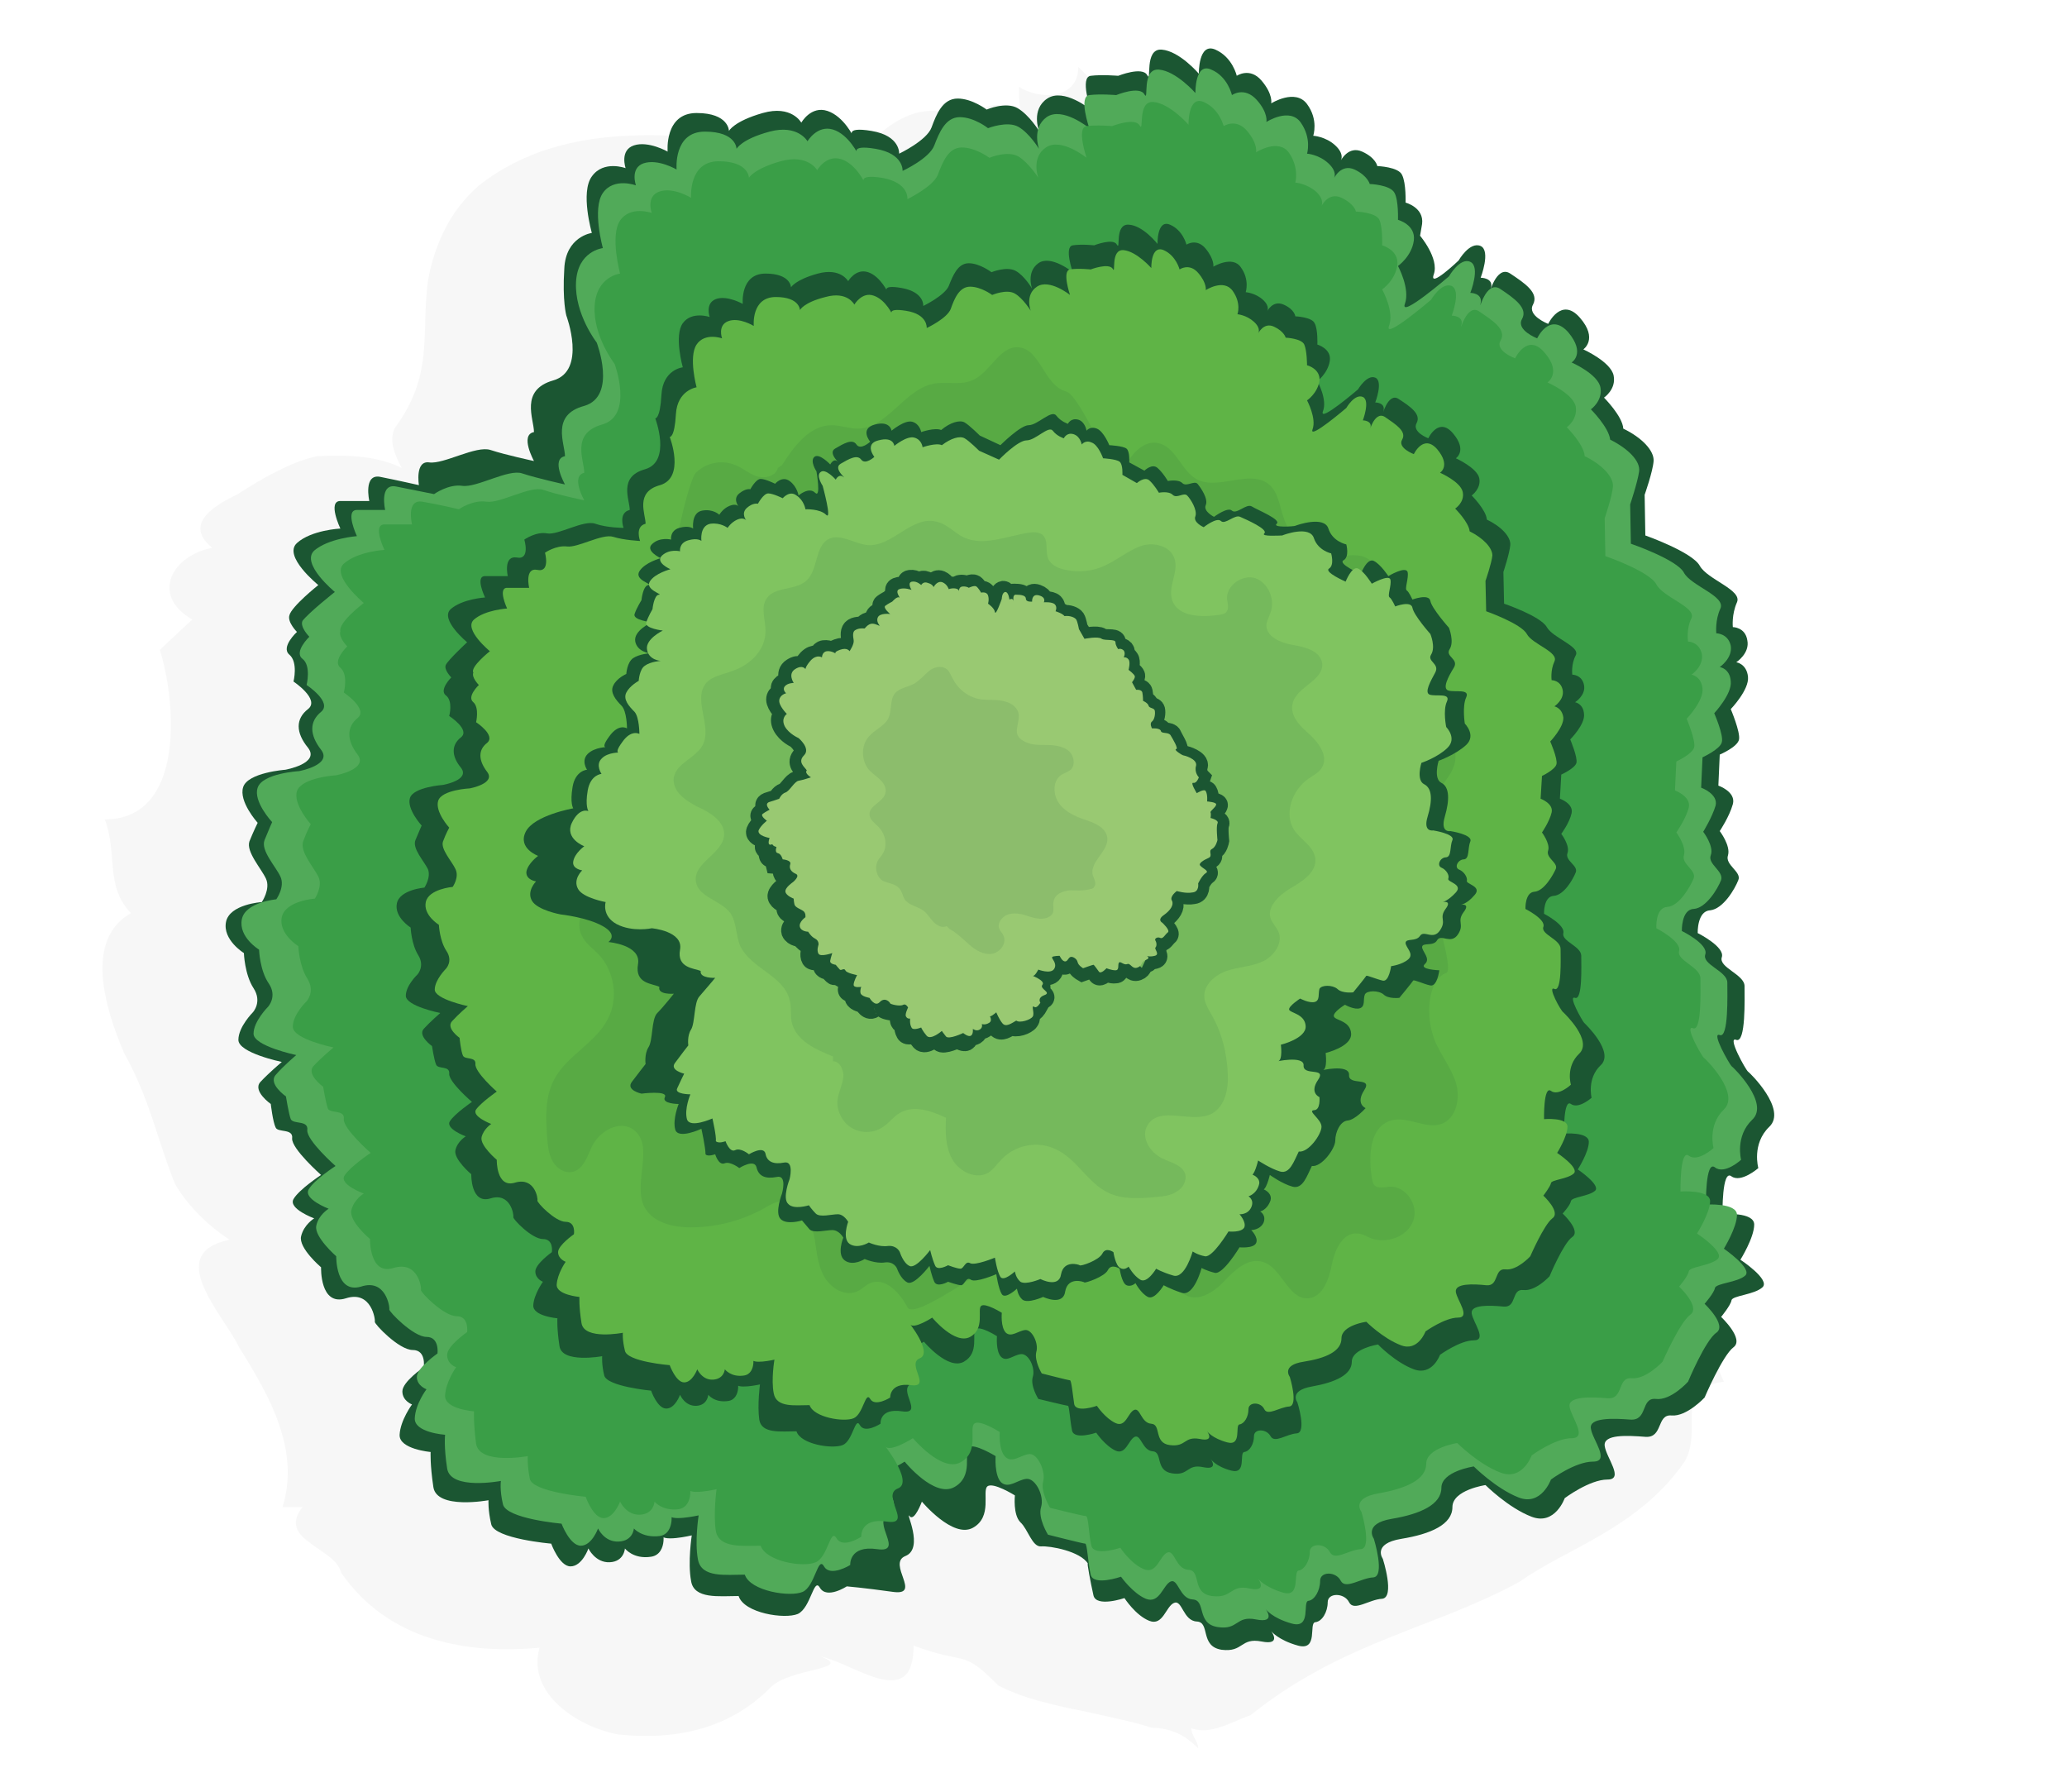 <svg version="1.0" id="圖層_1" xmlns="http://www.w3.org/2000/svg" x="0" y="0" width="300" height="260" style="enable-background:new 0 0 300 260" xml:space="preserve"><style>.st2{fill:#1b5632}.st6{opacity:.1;fill:#1a5632}</style><g id="Calque_8"><g id="XMLID_181_" style="opacity:.15"><path id="XMLID_183_" d="M27.9 89.9c-3.1-1.8-3.8-4.1-3-6.2.8-2 3.1-3.7 5.9-4.2-4.8-3.9 1.8-6.8 3.7-7.8 1.9-1.2 3.8-2.4 5.7-3.3 1.9-1 3.9-1.8 5.8-2.2 3.7-.2 8.5-.2 12.3 1.7-1-1.9-1.9-3.9-1-5.8 5.7-7.7 3.8-13.6 4.8-21.3.5-2.9 1.4-5.5 2.6-7.8 1.2-2.3 2.8-4.3 4.7-6 13-10.3 30.4-7.4 46.4-5.5 3.2.4 6.3.7 9.3.9 1.9-2.9 5-5.3 8.2-6.1 3.2-.7 6.6.2 8.9 4.1 0-2 0-3.9 1-4.9 2.9-1 3.8 1 5.7 2.9-1-1.9-1-3.9-1-5.8 2.9 1.9 8.6 1.9 8.6-2.9 1.9 1.9 3.8 3.9 5.7 4.8v-3.9c4.1 3.6 9.5 6.9 14.7 10.4 2.6 1.8 5.1 3.6 7.4 5.6 5.6 4 9.7 10.4 10.6 17.1.3 2.2.2 4.5-.2 6.6 4.8-1.9 7.6-5.8 11.5-8.7-1.9 3.9 2.9 4.8 2.9 7.7 1 0 1.9-1 2.9-1 4.8 3.9 7.6 6.8 14.3 7.7 1.9 1 2.9 1.9 3.8 3.9l3.3 8.4c2.7 5.7 5 11.7 6.8 18 1.7 6.3 2.9 12.7 3.5 19.3.9 4.5.8 9 .3 13.5-.2 2.3-.6 4.5-1 6.8-1.2 5.3-2.3 10.6-2.1 15.9-.6 3.6 1.2 7.4 2.6 10.9 0 3.2 3.8 5.1 0 9 4.8 2.9 6.7 8.7 5.7 13.6-1 4.8-1.9 8.7-2 12.6-.1 1.9.1 3.9.6 5.9.5 1.8 1.5 4.7 2.4 6.7-7.6 1-2.9 6.8-5.7 11.6-6.7 9.7-17.2 12.6-23.9 17.4-12.4 6.8-25.8 8.7-39.1 19.4-2.9 1-5.7 2.9-8.6 1.9 0 1 1 1.9 1 2.9-1.9-1.9-3.8-2.9-6.8-3-2.4-.8-5-1.3-7.6-1.9s-5.1-1-7.6-1.7c-2.5-.6-4.8-1.4-7-2.5-5.4-5.5-4.6-2.9-12.3-5.8 0 9.7-8.6 2.6-13.4 1.6 4.8 1.9-4.6 1.6-7.4 4.5-5.7 5.8-13.4 7.7-22 6.8-5.7-1-13.4-5.8-11.5-12.6-10.5 1-22-1-28.8-10.9-.4-1.8-2.8-3-4.5-4.3-1.8-1.3-3-2.8-1.1-5.2H41c1.3-4.2.8-8.2-.5-12-1.3-3.8-3.5-7.5-5.8-11.2-2.4-4.9-11-13.6-1.4-15.6-2.9-1.9-6-4.8-7.9-8.1-2.6-6.4-3.6-12.2-7.4-19-2.9-6.8-5.7-16.5 1-20.3-3.8-3.9-1.9-8.7-3.8-13.6 11.5 0 10.5-16.5 8-24.6.7-.7 4.7-4.4 4.7-4.4z" style="opacity:.2"/></g><g id="Calque_7"><path id="XMLID_179_" class="st2" d="M46.2 84.9s-5.2-4.2-3.1-6.1c2.1-1.9 6.3-2.1 6.3-2.1s-1.9-4 0-4h4.2s-.9-4 1.6-3.5 5.6 1.2 5.6 1.2-.6-3.6 1.5-3.3c2.1.3 6.8-2.5 8.9-1.8s6.3 1.6 6.3 1.6-2.1-3.8 0-4.2c0-1.9-2.1-6.1 2.8-7.5 4.9-1.4 1.9-9.4 1.9-9.4s-.6-2.1-.3-6.8c.2-4.7 4-5.2 4-5.2s-1.7-5.9 0-8.2c1.7-2.4 4.9-1.2 4.9-1.2s-.9-2.6 1.2-3.3c2.1-.7 4.9.9 4.9.9s-.5-5.6 4.2-5.6 4.7 2.6 4.7 2.6.7-1.4 4.9-2.6c4.2-1.2 5.6 1.4 5.6 1.4s1.4-2.5 3.8-1.7 3.8 3.8 3.8 3.8-1.6-1.6 2.6-.9c4.2.7 4 3.3 4 3.3s4-1.9 4.7-3.8 1.6-4.2 3.8-4.2c2.1 0 4.2 1.6 4.2 1.6s2.8-1.2 4.5-.2 3.1 3.3 3.1 3.3-1.2-3.1 1.2-4.7 6.3 1.6 6.3 1.6-1.6-4.7 0-4.9c1.6-.2 4 0 4 0s3.5-1.4 4.2-.1-.5-3.9 2.1-3.7c2.6.2 5.4 3.5 5.4 3.5s-.1-4.6 2.4-3.5c2.5 1.1 3.1 3.8 3.1 3.8s1.9-1.3 3.6.7 1.4 3.3 1.4 3.3 3.5-2.2 5.2.1.9 4.6.9 4.6 1.8.1 3.2 1.4c1.4 1.3.8 2.2.8 2.2s1.1-2.2 3.1-1.3c2 .9 2.2 2.1 2.2 2.1s3.1.1 3.6 1.3c.6 1.2.5 4 .5 4s2.7.7 2.4 3.1c-.4 2.4-.3 1.7-.3 1.7s2.8 3.3 2 5.6c-.8 2.2 3.6-2 3.6-2s1.6-2.8 3.2-2.1c1.5.7 0 4.6 0 4.6s1.9 0 1.5 1.5c-.4 1.5.7-3.5 2.8-2.1s4.2 2.8 3.3 4.5c-.9 1.6 2.2 2.8 2.2 2.8s1.9-4 4.6-.9c2.7 3.1.5 4.6.5 4.6s4 1.8 4.4 3.8c.4 2-1.4 3.2-1.4 3.2s2.7 2.7 2.8 4.5c2.7 1.3 4.5 3.2 4.4 4.7-.1 1.5-1.3 4.9-1.3 4.9l.1 5.9s6.8 2.4 7.9 4.4c1.1 2 6.2 3.5 5.4 5.3-.8 1.8-.6 3.6-.6 3.6s1.8 0 2.1 1.9c.4 1.9-1.6 3.2-1.6 3.2s1.5.2 1.7 2.1c.2 1.9-2.5 4.7-2.5 4.7s1.4 3.3 1.2 4.4c-.2 1.1-2.8 2.2-2.8 2.2l-.2 4.5s2.6.9 2.1 2.7c-.5 1.8-1.9 3.9-1.9 3.9s1.6 2.1 1.2 3.5c-.5 1.4 2 2.4 1.5 3.6-.5 1.3-2.2 4.2-4.1 4.4-1.9.1-1.8 3.3-1.8 3.3s4 2 3.5 3.5 3.3 2.5 3.3 4.2c0 1.8.2 8.3-1.2 7.8-1.4-.6 1.4 4.4 1.7 4.6s5.7 5.5 3.1 8-1.6 6-1.6 6-2.5 2.2-3.9 1.2c-1.4-1.1-1.3 5.5-1.3 5.5s4.6-.4 4.6 1.5-2 5.1-2 5.1 4.4 2.9 3.2 4-4.4 1.2-4.5 1.9c-.1.7-1.5 2.4-1.5 2.4s3.4 3.2 1.8 4.4c-1.6 1.2-4.2 7.3-4.2 7.3s-2.6 2.8-4.8 2.6c-2.2-.2-1.2 3.3-3.8 3.1-2.6-.2-6.1-.4-5.9 1.3s2.9 4.9.4 4.9c-2.6 0-6.2 2.7-6.2 2.7s-1.4 4-4.8 2.7c-3.4-1.3-6.7-4.6-6.7-4.6s-4.8.7-4.8 3.2-3.1 3.9-7.4 4.6-2.7 2.9-2.7 2.9 1.8 5.6-.1 5.8c-1.9.1-4.1 1.9-4.8.5s-3.1-1.4-3.1 0-.8 2.8-1.8 2.9.5 4.2-2.5 3.4c-2.9-.8-3.9-2.1-3.9-2.1s1.6 2.1-1.4 1.5c-3.1-.6-2.6 1.6-5.8 1.2-3.2-.5-1.6-4-3.6-4.1-2-.1-2.1-3.2-3.3-2.7-1.2.5-1.6 3.4-3.6 2.6s-3.6-3.3-3.6-3.3-4.1 1.4-4.5-.4c-.4-1.8-1-4.9-.8-4.6-1.1-1.8-5.5-2.6-6.8-2.5s-1.9-2.5-3-3.5c-1.1-1.1-.8-3.9-.8-3.9s-3.2-2-4-1.3.8 4.4-2.1 6c-2.9 1.6-7.4-3.8-7.4-3.8s-1.1 3-1.8 2.1c-.7-.9 2.2 4.7-.6 5.8-2.7 1.1 2.5 5.8-1.8 5.2s-6.7-.8-6.7-.8-2.9 1.9-3.9.2c-.9-1.6-1.3 2.9-3.2 3.8-1.9.8-7.8-.1-8.6-2.6-2.8 0-6.5.5-6.9-2.2-.5-2.7.1-6.6.1-6.6s-4.6 1.1-4.4-.2 1.1 2.9-1.5 3.3-3.8-1.2-3.8-1.2-.1 1.9-2.2 2c-2.1.1-3.1-2-3.1-2s-.9 2.6-2.6 2.6c-1.6 0-2.8-3.3-2.8-3.3s-8.2-.7-8.7-2.8-.4-3.5-.4-3.5-7.5 1.4-8-1.9-.4-5.1-.4-5.1-4.6-.4-4.5-2.5c.1-2.1 1.8-4.4 1.8-4.4s-1.4-.5-1.4-1.9 3.1-3.5 3.1-3.5.4-2.5-1.6-2.5-5.6-3.8-5.5-4.1-.5-4.6-4.2-3.4c-3.8 1.2-3.6-4.5-3.6-4.5s-3.3-2.8-2.9-4.5 1.9-2.6 1.9-2.6-3.8-1.4-3-2.8 4-3.5 4-3.5-4.3-3.8-4.2-5.3c.2-1.5-2.1-.8-2.4-1.6-.4-.8-.7-3.4-.7-3.4s-2.7-1.9-1.5-3.2 3.1-2.9 3.1-2.9-6.3-1.3-6.3-3.2 2.1-4 2.1-4 1.4-1.5.1-3.5c-1.3-2-1.4-5.1-1.4-5.1s-3.1-1.9-2.6-4.5 5.2-2.9 5.2-2.9 1.3-1.9.6-3.4c-.7-1.5-2.9-3.9-2.4-5.4.6-1.5 1.2-2.7 1.2-2.7s-2.8-3.1-2.1-5.2c.7-2.1 6.1-2.5 6.1-2.5s5.1-.9 3.3-3.2c-1.8-2.2-1.8-4.2 0-5.6 1.8-1.4-2.1-4-2.1-4s.7-2.8-.6-3.9c-1.3-1.1 1.1-3.3 1.1-3.3s-1.4-1.4-1.1-2.4c.3-1.3 4.2-4.4 4.2-4.4z"/><path id="XMLID_178_" d="M48.6 85.9s-5-4.1-3-6c2.1-1.8 6.2-2.1 6.2-2.1S50 74 51.8 74h4.1s-.9-3.9 1.6-3.4l5.5 1.1s2.1-1.5 4.1-1.2c2.1.3 6.7-2.5 8.7-1.8 2.1.7 6.2 1.6 6.2 1.6s-2.1-3.7 0-4.1c0-1.8-2.1-6 2.8-7.3 4.8-1.4 1.8-9.2 1.8-9.2s-3.2-4.1-3-8.7 3.9-5 3.9-5-1.6-5.7 0-8 4.8-1.1 4.8-1.1-.9-2.5 1.1-3.2c2.1-.7 4.8.9 4.8.9s-.5-5.5 4.1-5.5 4.6 2.5 4.6 2.5.7-1.4 4.8-2.5 5.5 1.4 5.5 1.4 1.4-2.4 3.7-1.7 3.7 3.7 3.7 3.7-1.6-1.6 2.5-.9c4.1.7 3.9 3.2 3.9 3.2s3.9-1.8 4.6-3.7c.7-1.8 1.6-4.1 3.7-4.1s4.1 1.6 4.1 1.6 2.8-1.1 4.4-.2c1.6.9 3 3.2 3 3.2s-1.1-3 1.1-4.6c2.3-1.6 6.2 1.6 6.2 1.6s-1.6-4.6 0-4.8c1.6-.2 3.9 0 3.9 0s3.4-1.4 4.1-.1c.7 1.2-.5-3.8 2.1-3.6 2.5.2 5.3 3.4 5.3 3.4s-.1-4.5 2.3-3.4c2.4 1 3 3.7 3 3.7s1.8-1.3 3.6.7c1.7 1.9 1.4 3.2 1.4 3.2s3.4-2.2 5 .1c1.6 2.3.9 4.5.9 4.5s1.7.1 3.1 1.4c1.4 1.3.8 2.2.8 2.2s1-2.2 3-1.3c1.9.9 2.2 2.1 2.2 2.1s3 .1 3.6 1.3c.6 1.1.5 3.9.5 3.9s2.6.7 2.3 3c-.3 2.3-2.3 3.7-2.3 3.7s1.8 3.3 1 5.5 6.4-4 6.4-4 1.6-2.8 3.1-2.1 0 4.5 0 4.5 1.8 0 1.5 1.5c-.3 1.5.7-3.4 2.8-2.1 2.1 1.4 4.1 2.8 3.2 4.4-.9 1.6 2.2 2.8 2.2 2.8s1.8-3.9 4.5-.9c2.6 3.1.5 4.4.5 4.4s3.9 1.7 4.2 3.7c.3 1.9-1.4 3.1-1.4 3.1s2.6 2.6 2.8 4.4c2.6 1.3 4.4 3.1 4.2 4.6s-1.3 4.8-1.3 4.8l.1 5.7s6.7 2.3 7.7 4.2 6.1 3.4 5.3 5.2c-.8 1.7-.6 3.6-.6 3.6s1.7 0 2.1 1.8c.3 1.8-1.6 3.1-1.6 3.1s1.5.2 1.6 2.1c.2 1.8-2.4 4.6-2.4 4.6s1.4 3.2 1.1 4.2c-.2 1-2.8 2.2-2.8 2.2l-.2 4.4s2.5.9 2.1 2.6c-.5 1.7-1.8 3.8-1.8 3.8s1.6 2.1 1.1 3.4 1.9 2.3 1.5 3.6c-.5 1.3-2.2 4.1-4 4.2s-1.7 3.2-1.7 3.2 3.9 1.9 3.4 3.4 3.2 2.4 3.2 4.1.2 8.1-1.1 7.6 1.4 4.2 1.7 4.5c.3.2 5.6 5.4 3 7.8-2.5 2.4-1.6 5.8-1.6 5.8s-2.4 2.2-3.8 1.1-1.3 5.4-1.3 5.4 4.5-.3 4.5 1.5-1.9 4.9-1.9 4.9 4.2 2.9 3.1 3.9-4.2 1.1-4.4 1.8c-.1.7-1.5 2.3-1.5 2.3s3.3 3.1 1.7 4.2c-1.6 1.1-4.1 7.1-4.1 7.1s-2.5 2.8-4.7 2.5c-2.2-.2-1.1 3.2-3.7 3-2.5-.2-6-.3-5.7 1.3.2 1.6 2.9 4.8.3 4.8s-6.1 2.6-6.1 2.6-1.4 3.9-4.7 2.6c-3.3-1.3-6.5-4.5-6.5-4.5s-4.7.7-4.7 3.1-3 3.8-7.2 4.5c-4.2.7-2.6 2.9-2.6 2.9s1.7 5.5-.1 5.6-4 1.8-4.7.5c-.7-1.4-3-1.4-3 0s-.8 2.8-1.7 2.9.5 4.1-2.4 3.3-3.8-2.1-3.8-2.1 1.6 2.1-1.4 1.5-2.5 1.6-5.6 1.1-1.6-3.9-3.6-4c-1.9-.1-2.1-3.1-3.2-2.6s-1.6 3.3-3.6 2.5c-1.9-.8-3.6-3.2-3.6-3.2s-4 1.4-4.4-.3-.5-4.5-.8-4.5c-.3 0-5.4-1.3-5.4-1.3s-1.5-2.4-1-4-.8-4.2-2.1-4.1c-1.3.1-2.6 1.5-3.7.5-1-1-.8-3.8-.8-3.8s-3.1-1.9-3.9-1.3c-.8.7.8 4.2-2.1 5.8-2.9 1.6-7.2-3.7-7.2-3.7s-3.4 2.2-4.1 1.3 4.5 5.4 1.8 6.4c-2.6 1 2.4 5.6-1.7 5-4.1-.6-3.9 2.3-3.9 2.3s-2.9 1.8-3.8.2c-.9-1.6-1.3 2.9-3.1 3.7-1.8.8-7.6-.1-8.4-2.5-2.8 0-6.3.5-6.8-2.2-.5-2.6.1-6.4.1-6.4s-4.5 1-4.2-.2c.2-1.3 1 2.9-1.5 3.2-2.5.3-3.7-1.1-3.7-1.1s-.1 1.8-2.2 1.9c-2.1.1-3-1.9-3-1.9s-.9 2.5-2.5 2.5-2.8-3.2-2.8-3.2-8-.7-8.5-2.8c-.5-2.1-.3-3.4-.3-3.4s-7.3 1.4-7.8-1.8-.3-4.9-.3-4.9-4.5-.3-4.4-2.4c.1-2.1 1.7-4.2 1.7-4.2s-1.4-.5-1.4-1.8 3-3.4 3-3.4.3-2.4-1.6-2.4-5.5-3.7-5.4-4c.1-.3-.5-4.5-4.1-3.3-3.7 1.1-3.6-4.4-3.6-4.4s-3.2-2.8-2.9-4.4c.3-1.6 1.8-2.5 1.8-2.5s-3.7-1.4-2.9-2.8c.8-1.4 3.9-3.4 3.9-3.4s-4.2-3.7-4.1-5.2c.2-1.5-2-.8-2.4-1.6-.3-.8-.7-3.3-.7-3.3s-2.6-1.8-1.5-3.1 3-2.9 3-2.9-6.2-1.3-6.2-3.1 2.1-3.9 2.1-3.9 1.4-1.5.1-3.4-1.4-4.9-1.4-4.9-3-1.8-2.5-4.4c.5-2.5 5-2.9 5-2.9s1.3-1.8.6-3.3c-.7-1.5-2.9-3.8-2.3-5.3.6-1.5 1.1-2.6 1.1-2.6s-2.8-3-2.1-5c.7-2.1 6-2.4 6-2.4s4.9-.9 3.2-3.1c-1.7-2.2-1.7-4.1 0-5.5 1.7-1.4-2.1-3.9-2.1-3.9s.7-2.8-.6-3.8 1-3.2 1-3.2-1.4-1.4-1-2.3c.9-1.2 4.7-4.2 4.7-4.2z" style="fill:#51aa59"/><path id="XMLID_177_" d="M52.8 87.5s-4.8-4-2.9-5.7c2-1.8 5.9-2 5.9-2s-1.8-3.7 0-3.7h4s-.9-3.7 1.5-3.3 5.3 1.1 5.3 1.1 2-1.4 4-1.1c2 .3 6.4-2.4 8.3-1.7 2 .7 5.9 1.5 5.9 1.5s-2-3.5 0-4c0-1.8-2-5.7 2.6-7s1.8-8.8 1.8-8.8-3.1-4-2.9-8.3c.2-4.4 3.7-4.8 3.7-4.8s-1.5-5.5 0-7.7 4.6-1.1 4.6-1.1-.9-2.4 1.1-3.1 4.6.9 4.6.9-.4-5.3 4-5.3 4.4 2.4 4.4 2.4.7-1.3 4.6-2.4c4-1.1 5.3 1.3 5.3 1.3s1.3-2.3 3.5-1.6c2.2.7 3.5 3.6 3.5 3.6s-1.5-1.5 2.4-.9c4 .7 3.7 3.1 3.7 3.1s3.7-1.8 4.4-3.5c.7-1.8 1.5-4 3.5-4s4 1.5 4 1.5 2.6-1.1 4.2-.2c1.5.9 2.9 3.1 2.9 3.1s-1.1-2.9 1.1-4.4c2.2-1.5 5.9 1.5 5.9 1.5s-1.5-4.4 0-4.6c1.5-.2 3.7 0 3.7 0s3.3-1.3 4-.1c.7 1.2-.4-3.6 2-3.4 2.4.2 5.1 3.3 5.1 3.3s-.1-4.3 2.2-3.3c2.3 1 2.9 3.5 2.9 3.5s1.8-1.2 3.4.7 1.3 3.1 1.3 3.1 3.3-2.1 4.8.1.9 4.3.9 4.3 1.6.1 3 1.3c1.3 1.2.8 2.1.8 2.1s1-2.1 2.9-1.2c1.9.9 2.1 2 2.1 2s2.9.1 3.4 1.2c.5 1.1.4 3.7.4 3.7s2.5.7 2.2 2.9c-.3 2.2-2.2 3.5-2.2 3.5s1.8 3.2 1 5.3c-.8 2.1 6.1-3.8 6.1-3.8s1.5-2.6 3-2c1.4.7 0 4.3 0 4.3s1.8 0 1.4 1.4c-.3 1.4.7-3.3 2.6-2s4 2.6 3.1 4.2c-.9 1.5 2.1 2.6 2.1 2.6s1.8-3.8 4.3-.8c2.5 2.9.4 4.3.4 4.3s3.7 1.6 4.1 3.5c.3 1.9-1.3 3-1.3 3s2.5 2.5 2.6 4.2c2.5 1.2 4.2 3 4.1 4.4-.1 1.4-1.2 4.6-1.2 4.6l.1 5.5s6.4 2.2 7.4 4.1c1 1.9 5.8 3.3 5.1 4.9-.8 1.6-.5 3.4-.5 3.4s1.6 0 2 1.8c.3 1.8-1.5 3-1.5 3s1.4.2 1.6 2c.2 1.8-2.3 4.4-2.3 4.4s1.3 3.1 1.1 4.1c-.2 1-2.6 2.1-2.6 2.1l-.2 4.2s2.4.9 2 2.5-1.8 3.6-1.8 3.6 1.5 2 1.1 3.3c-.4 1.3 1.9 2.2 1.4 3.4s-2.1 4-3.8 4.1c-1.8.1-1.6 3.1-1.6 3.1s3.7 1.9 3.3 3.3c-.4 1.4 3.1 2.3 3.1 4s.2 7.8-1.1 7.2c-1.3-.5 1.3 4.1 1.6 4.3.3.2 5.3 5.2 2.9 7.5s-1.5 5.6-1.5 5.6-2.3 2.1-3.6 1.1c-1.3-1-1.2 5.2-1.2 5.2s4.3-.3 4.3 1.4-1.9 4.7-1.9 4.7 4.1 2.7 3 3.7c-1.1 1-4.1 1.1-4.2 1.8-.1.7-1.4 2.2-1.4 2.2s3.2 3 1.6 4.1c-1.5 1.1-4 6.8-4 6.8s-2.4 2.6-4.5 2.4c-2.1-.2-1.1 3.1-3.5 2.9-2.4-.2-5.7-.3-5.5 1.2.2 1.5 2.7 4.6.3 4.6s-5.8 2.5-5.8 2.5-1.3 3.7-4.5 2.5c-3.2-1.2-6.3-4.3-6.3-4.3s-4.5.7-4.5 3-2.9 3.6-6.9 4.3c-4.1.7-2.5 2.7-2.5 2.7s1.6 5.3-.1 5.4c-1.8.1-3.8 1.8-4.5.4-.7-1.3-2.9-1.3-2.9 0s-.8 2.6-1.6 2.7c-.9.1.4 4-2.3 3.2-2.7-.8-3.6-2-3.6-2s1.5 2-1.3 1.4-2.4 1.5-5.4 1.1c-3-.4-1.5-3.7-3.4-3.8-1.9-.1-2-3-3.1-2.5s-1.5 3.2-3.4 2.4c-1.9-.8-3.4-3.1-3.4-3.1s-3.8 1.3-4.2-.3-.4-4.3-.8-4.3-5.2-1.2-5.2-1.2-1.4-2.3-1-3.8c.4-1.5-.8-4.1-2-4-1.2.1-2.5 1.4-3.5.4-1-1-.8-3.6-.8-3.6s-3-1.9-3.7-1.2c-.8.7.8 4.1-2 5.6-2.7 1.5-6.9-3.5-6.9-3.5s-3.3 2.1-4 1.2c-.7-.9 4.3 5.2 1.8 6.1-2.5 1 2.3 5.4-1.6 4.8S125 223 125 223s-2.7 1.8-3.6.2c-.9-1.5-1.2 2.7-3 3.5s-7.2-.1-8-2.4c-2.6 0-6 .4-6.5-2.1-.4-2.5.1-6.1.1-6.1s-4.3 1-4.1-.2 1 2.7-1.4 3.1c-2.4.3-3.5-1.1-3.5-1.1s-.1 1.8-2.1 1.9c-2 .1-2.9-1.9-2.9-1.9s-.9 2.4-2.4 2.4-2.6-3.1-2.6-3.1-7.7-.7-8.1-2.6c-.4-2-.3-3.3-.3-3.3s-7 1.3-7.5-1.8c-.4-3.1-.3-4.7-.3-4.7s-4.3-.3-4.2-2.3c.1-2 1.6-4.1 1.6-4.1s-1.3-.4-1.3-1.8c0-1.3 2.9-3.3 2.9-3.3s.3-2.3-1.5-2.3c-1.9 0-5.3-3.5-5.2-3.8.1-.3-.4-4.3-4-3.2-3.5 1.1-3.4-4.2-3.4-4.2s-3.1-2.6-2.7-4.2 1.8-2.4 1.8-2.4-3.6-1.3-2.8-2.6c.8-1.3 3.8-3.3 3.8-3.3s-4-3.5-3.9-4.9c.2-1.4-1.9-.8-2.3-1.5-.3-.8-.7-3.2-.7-3.2s-2.5-1.8-1.4-3 2.9-2.7 2.9-2.7-5.9-1.2-5.9-3 2-3.7 2-3.7 1.3-1.4.1-3.3-1.3-4.7-1.3-4.7-2.9-1.8-2.4-4.2 4.8-2.7 4.8-2.7 1.2-1.8.5-3.2c-.7-1.4-2.7-3.6-2.2-5.1.5-1.4 1.1-2.5 1.1-2.5s-2.6-2.9-2-4.8c.7-2 5.7-2.3 5.7-2.3s4.7-.9 3.1-3-1.6-4 0-5.3c1.6-1.3-2-3.7-2-3.7s.7-2.6-.5-3.6 1-3.1 1-3.1-1.3-1.3-1-2.2c-.3-1.3 3.4-4.1 3.4-4.1z" style="fill:#3a9e47"/></g><g id="Calque_6"><path id="XMLID_199_" class="st2" d="M67.8 93.2s-4-3.3-2.4-4.8c1.7-1.5 5-1.7 5-1.7s-1.5-3.1 0-3.1h3.3s-.7-3 1.3-2.7c2 .4 1.1-2.6 1.1-2.6s1.7-1.2 3.3-.9 5.3-2 7-1.4 4.1.6 4.1.6-.8-2.2.9-2.6c0-1.5-1.7-4.8 2.2-5.9 3.9-1.1 1.5-7.4 1.5-7.4s.7.2.9-3.4c.2-3.7 3.1-4 3.1-4s-1.3-4.6 0-6.4c1.3-1.8 3.9-.9 3.9-.9s-.7-2 .9-2.6 3.9.7 3.9.7-.4-4.4 3.3-4.4c3.7 0 3.7 2 3.7 2s.6-1.1 3.9-2c3.3-.9 4.4 1.1 4.4 1.1s1.1-1.9 2.9-1.3c1.8.6 2.9 3 2.9 3s-1.3-1.3 2-.7c3.3.6 3.1 2.6 3.1 2.6s3.1-1.5 3.7-2.9c.6-1.5 1.3-3.3 2.9-3.3s3.3 1.3 3.3 1.3 2.2-.9 3.5-.2 2.4 2.6 2.4 2.6-.9-2.4.9-3.7 5 1.3 5 1.3-1.3-3.7 0-3.9 3.1 0 3.1 0 2.8-1.1 3.3-.1c.6 1-.4-3 1.7-2.9s4.2 2.8 4.2 2.8-.1-3.6 1.8-2.8 2.4 2.9 2.4 2.9 1.5-1 2.8.6 1.1 2.6 1.1 2.6 2.8-1.7 4 .1c1.3 1.8.7 3.6.7 3.6s1.4.1 2.5 1.1.6 1.7.6 1.7.8-1.7 2.4-1 1.7 1.7 1.7 1.7 2.4.1 2.8 1c.5.9.4 3.1.4 3.1s2.1.6 1.8 2.4c-.3 1.8-1.8 2.9-1.8 2.9s1.5 2.7.8 4.4c-.6 1.7 5.1-3.2 5.1-3.2s1.3-2.2 2.5-1.7 0 3.6 0 3.6 1.5 0 1.2 1.2c-.3 1.2.6-2.8 2.2-1.7 1.7 1.1 3.3 2.2 2.6 3.5s1.7 2.2 1.7 2.2 1.5-3.2 3.6-.7.4 3.6.4 3.6 3.1 1.4 3.4 2.9-1.1 2.5-1.1 2.5 2.1 2.1 2.2 3.5c2.1 1 3.5 2.5 3.4 3.7s-1 3.9-1 3.9l.1 4.6s5.3 1.8 6.2 3.4 4.9 2.8 4.2 4.1-.5 2.8-.5 2.8 1.4 0 1.7 1.5c.3 1.5-1.3 2.5-1.3 2.5s1.2.2 1.3 1.7c.2 1.5-2 3.7-2 3.7s1.1 2.6.9 3.4-2.2 1.7-2.2 1.7l-.2 3.5s2 .7 1.7 2.1-1.5 3-1.5 3 1.3 1.7.9 2.8 1.6 1.8 1.2 2.8-1.7 3.3-3.2 3.4-1.4 2.6-1.4 2.6 3.1 1.6 2.8 2.8 2.6 1.9 2.6 3.3.2 6.5-.9 6.1 1.1 3.4 1.3 3.6c.2.2 4.5 4.3 2.4 6.2-2 1.9-1.3 4.7-1.3 4.7s-1.9 1.7-3 .9-1 4.3-1 4.3 3.6-.3 3.6 1.2-1.6 4-1.6 4 3.4 2.3 2.5 3.1-3.4.9-3.5 1.5-1.2 1.8-1.2 1.8 2.7 2.5 1.4 3.4-3.3 5.7-3.3 5.7-2 2.2-3.8 2-.9 2.6-2.9 2.4-4.8-.3-4.6 1 2.3 3.9.3 3.9-4.9 2.1-4.9 2.1-1.1 3.1-3.8 2.1-5.2-3.6-5.2-3.6-3.8.6-3.8 2.5-2.4 3-5.8 3.6c-3.4.6-2.1 2.3-2.1 2.3s1.4 4.4-.1 4.5-3.2 1.5-3.8.4-2.4-1.1-2.4 0-.6 2.2-1.4 2.3.4 3.3-1.9 2.7-3-1.7-3-1.7 1.3 1.7-1.1 1.2-2 1.3-4.5.9-1.3-3.1-2.8-3.2-1.7-2.5-2.6-2.1-1.3 2.7-2.8 2-2.8-2.6-2.8-2.6-3.2 1.1-3.5-.3-.4-3.6-.6-3.6-4.3-1-4.3-1-1.2-1.9-.8-3.2-.6-3.4-1.7-3.3-2.1 1.2-2.9.4-.6-3-.6-3-2.5-1.6-3.1-1 .6 3.4-1.7 4.7-5.8-2.9-5.8-2.9-2.8 1.7-3.3 1 3.6 4.3 1.5 5.1c-2.1.8 1.9 4.5-1.4 4s-3.1 1.8-3.1 1.8-2.3 1.5-3 .2-1 2.3-2.5 2.9-6.1-.1-6.7-2c-2.2 0-5.1.4-5.4-1.7s.1-5.1.1-5.1-3.6.8-3.4-.2.8 2.3-1.2 2.6-2.9-.9-2.9-.9-.1 1.5-1.7 1.6c-1.7.1-2.4-1.6-2.4-1.6s-.7 2-2 2-2.2-2.6-2.2-2.6-6.4-.6-6.8-2.2-.3-2.8-.3-2.8-5.9 1.1-6.2-1.5c-.4-2.6-.3-4-.3-4s-3.6-.3-3.5-1.9 1.4-3.4 1.4-3.4-1.1-.4-1.1-1.5 2.4-2.8 2.4-2.8.3-1.9-1.3-1.9-4.4-2.9-4.3-3.2-.4-3.6-3.3-2.7-2.8-3.5-2.8-3.5-2.6-2.2-2.3-3.5 1.5-2 1.5-2-3-1.1-2.3-2.2 3.2-2.8 3.2-2.8-3.4-2.9-3.3-4.1c.1-1.2-1.6-.6-1.9-1.3s-.6-2.7-.6-2.7-2.1-1.5-1.2-2.5 2.4-2.3 2.4-2.3-5-1-5-2.5 1.7-3.1 1.7-3.1 1.1-1.2.1-2.8c-1-1.6-1.1-4-1.1-4s-2.4-1.5-2-3.5 4-2.3 4-2.3 1-1.5.5-2.7c-.6-1.2-2.3-3-1.8-4.2.5-1.2.9-2.1.9-2.1s-2.2-2.4-1.7-4 4.8-1.9 4.8-1.9 4-.7 2.6-2.5c-1.4-1.7-1.4-3.3 0-4.4s-1.7-3.1-1.7-3.1.6-2.2-.5-3c-1-.8.8-2.6.8-2.6s-1.1-1.1-.8-1.8 3.1-3.3 3.1-3.3z"/><path id="XMLID_198_" d="M71.1 94.5s-3.9-3.2-2.3-4.6c1.6-1.4 4.8-1.6 4.8-1.6s-1.4-3 0-3h3.2s-.7-3 1.2-2.6c1.9.4 1.1-2.5 1.1-2.5s1.6-1.1 3.2-.9c1.6.2 5.1-1.9 6.7-1.4s3.9.6 3.9.6-.8-2.1.8-2.5c0-1.4-1.6-4.6 2.1-5.6 3.7-1.1 1.4-7 1.4-7s.7.2.9-3.3c.2-3.5 3-3.9 3-3.9s-1.2-4.4 0-6.2c1.2-1.8 3.7-.9 3.7-.9s-.7-1.9.9-2.5 3.7.7 3.7.7-.4-4.2 3.2-4.2c3.5 0 3.5 1.9 3.5 1.9s.5-1.1 3.7-1.9c3.2-.9 4.2 1.1 4.2 1.1s1.1-1.9 2.8-1.3c1.8.6 2.8 2.9 2.8 2.9s-1.2-1.2 1.9-.7c3.2.5 3 2.5 3 2.5s3-1.4 3.5-2.8 1.2-3.2 2.8-3.2c1.6 0 3.2 1.2 3.2 1.2s2.1-.9 3.3-.2c1.2.7 2.3 2.5 2.3 2.5s-.9-2.3.9-3.5c1.8-1.2 4.8 1.2 4.8 1.2s-1.2-3.5 0-3.7c1.2-.2 3 0 3 0s2.6-1 3.2-.1c.5 1-.4-2.9 1.6-2.7 1.9.2 4 2.6 4 2.6s-.1-3.4 1.8-2.6c1.8.8 2.3 2.8 2.3 2.8s1.4-1 2.7.5c1.3 1.5 1.1 2.5 1.1 2.5s2.6-1.7 3.9.1.7 3.4.7 3.4 1.3.1 2.4 1.1c1.1 1 .6 1.7.6 1.7s.8-1.7 2.3-1c1.5.7 1.7 1.6 1.7 1.6s2.3.1 2.7 1c.4.9.4 3 .4 3s2 .5 1.8 2.3c-.3 1.8-1.8 2.8-1.8 2.8s1.4 2.6.8 4.2 4.9-3.1 4.9-3.1 1.2-2.1 2.4-1.6c1.1.5 0 3.4 0 3.4s1.4 0 1.1 1.1c-.3 1.1.5-2.6 2.1-1.6 1.6 1.1 3.2 2.1 2.5 3.3-.7 1.2 1.7 2.1 1.7 2.1s1.4-3 3.4-.7c2 2.4.4 3.4.4 3.4s3 1.3 3.3 2.8c.3 1.5-1.1 2.4-1.1 2.4s2 2 2.1 3.3c2 1 3.3 2.4 3.3 3.5-.1 1.1-1 3.7-1 3.7l.1 4.4s5.1 1.8 5.9 3.3 4.7 2.6 4 4c-.6 1.3-.4 2.7-.4 2.7s1.3 0 1.6 1.4c.3 1.4-1.2 2.4-1.2 2.4s1.1.2 1.3 1.6c.1 1.4-1.9 3.5-1.9 3.5s1.1 2.5.9 3.3c-.2.8-2.1 1.7-2.1 1.7l-.2 3.3s1.9.7 1.6 2-1.4 2.9-1.4 2.9 1.2 1.6.9 2.6c-.4 1.1 1.5 1.8 1.1 2.7s-1.7 3.2-3.1 3.3c-1.4.1-1.3 2.5-1.3 2.5s3 1.5 2.6 2.6c-.4 1.1 2.5 1.8 2.5 3.2s.2 6.3-.9 5.8 1 3.3 1.3 3.4c.2.2 4.3 4.1 2.3 6s-1.2 4.5-1.2 4.5-1.8 1.7-2.9.9c-1.1-.8-1 4.1-1 4.1s3.4-.3 3.4 1.1c0 1.4-1.5 3.8-1.5 3.8s3.3 2.2 2.4 3c-.9.8-3.3.9-3.3 1.4-.1.5-1.1 1.8-1.1 1.8s2.6 2.4 1.3 3.3c-1.2.9-3.2 5.5-3.2 5.5s-1.9 2.1-3.6 1.9-.9 2.5-2.8 2.3c-1.9-.2-4.6-.3-4.4 1 .2 1.2 2.2 3.7.3 3.7s-4.7 2-4.7 2-1.1 3-3.6 2c-2.6-1-5-3.4-5-3.4s-3.6.5-3.6 2.4-2.3 2.9-5.5 3.4c-3.3.5-2 2.2-2 2.2s1.3 4.2-.1 4.3c-1.4.1-3.1 1.4-3.6.4-.5-1.1-2.3-1.1-2.3 0s-.6 2.1-1.3 2.2c-.7.1.4 3.2-1.8 2.6-2.2-.6-2.9-1.6-2.9-1.6s1.2 1.6-1.1 1.1c-2.3-.4-1.9 1.2-4.3.9s-1.2-3-2.7-3.1c-1.5-.1-1.6-2.4-2.5-2-.9.4-1.2 2.6-2.7 1.9s-2.7-2.5-2.7-2.5-3.1 1.1-3.3-.3-.4-3.4-.6-3.4-4.1-1-4.1-1-1.1-1.8-.8-3.1c.4-1.2-.6-3.3-1.6-3.2-1 .1-2 1.1-2.8.4-.8-.8-.6-2.9-.6-2.9s-2.4-1.5-3-1c-.6.5.6 3.3-1.6 4.5-2.2 1.2-5.5-2.8-5.5-2.8s-2.6 1.7-3.2 1c-.5-.7 3.4 4.1 1.4 4.9-2 .8 1.8 4.3-1.3 3.9s-3 1.8-3 1.8-2.2 1.4-2.9.2-1 2.2-2.4 2.8c-1.4.6-5.8-.1-6.4-1.9-2.1 0-4.8.4-5.2-1.7-.4-2 .1-4.9.1-4.9s-3.4.8-3.3-.2c.2-1 .8 2.2-1.1 2.5-1.9.3-2.8-.9-2.8-.9s-.1 1.4-1.7 1.5c-1.6.1-2.3-1.5-2.3-1.5s-.7 1.9-1.9 1.9-2.1-2.5-2.1-2.5-6.2-.5-6.5-2.1c-.4-1.6-.3-2.6-.3-2.6s-5.6 1.1-6-1.4c-.4-2.5-.3-3.8-.3-3.8s-3.4-.3-3.3-1.8c.1-1.6 1.3-3.3 1.3-3.3s-1.1-.4-1.1-1.4 2.3-2.6 2.3-2.6.3-1.8-1.2-1.8-4.2-2.8-4.1-3.1c.1-.3-.4-3.4-3.2-2.6-2.8.9-2.7-3.3-2.7-3.3s-2.5-2.1-2.2-3.3c.3-1.2 1.4-1.9 1.4-1.9s-2.9-1.1-2.2-2.1 3-2.6 3-2.6-3.2-2.8-3.1-4c.1-1.1-1.5-.6-1.8-1.2-.3-.6-.5-2.6-.5-2.6s-2-1.4-1.1-2.4c.9-1 2.3-2.2 2.3-2.2s-4.8-1-4.8-2.4 1.6-3 1.6-3 1.1-1.1.1-2.6-1.1-3.8-1.1-3.8-2.3-1.4-1.9-3.3c.4-1.9 3.9-2.2 3.9-2.2s1-1.4.4-2.6c-.5-1.1-2.2-2.9-1.8-4s.9-2 .9-2-2.1-2.3-1.6-3.9 4.6-1.8 4.6-1.8 3.8-.7 2.5-2.4c-1.3-1.7-1.3-3.2 0-4.2 1.3-1.1-1.6-3-1.6-3s.5-2.1-.4-2.9c-1-.8.8-2.5.8-2.5s-1.1-1.1-.8-1.8c-.5-.8 2.4-3.1 2.4-3.1z" style="fill:#5fb446"/><path id="XMLID_197_" class="st6" d="M113.5 67.5c1.7-2.7 4-5.8 7.2-5.8 1.3 0 2.5.5 3.8.5 4.3-.1 6.7-5.6 10.9-6.5 1.9-.4 4.1.3 5.9-.6 2.5-1.2 3.8-4.9 6.5-4.7 3.2.2 3.7 5.5 6.9 6.4 2.3.6 7.1 13.6 8.2 11.5s2.9-4.5 5.2-4c2.5.5 3.3 3.9 5.5 5.2 3.2 1.8 7.9-1.6 10.7.9 1.2 1.1 1.4 2.9 1.9 4.4.9 3 3.3 5.8 6.5 6 2 .1 4.4-.8 6 .4 2 1.5 1.2 5 2.8 6.9 1.8 2.2 6 1.6 7.1 4.2.9 2.1-1 4.3-1.3 6.6-.5 4.3 4.9 7.8 3.8 12-.5 1.8-2 3-2.8 4.7-1.7 3.4 0 7.4.5 11.2.1.8.1 1.8-.5 2.4-1 1 2.9 11.5 1.6 12-1.2.4-1.9 1.8-2.2 3-.5 2.2-.3 4.6.5 6.7.9 2.2 2.4 4 3.1 6.2.7 2.2.1 5.2-2.1 6-2.3.8-4.9-1.2-7.3-.5-3.1.9-3.3 5.1-2.8 8.3.1.4.1.8.4 1.1.5.5 1.4.3 2.1.2 2.4-.2 4.4 2.7 3.5 5s-3.8 3.3-6.1 2.5c-.7-.3-1.3-.7-2-.7-2.1-.2-3.3 2.4-3.7 4.5-.4 2.1-1.3 4.7-3.4 4.9-3 .2-3.9-4.6-6.7-5.3-2.1-.6-4 1.2-5.5 2.8s-3.8 3.1-5.7 2c-.9-.5-1.4-1.5-2-2.4-1.9-2.8-5.8-4.5-8.7-2.7-1.8 1.1-12.2-.7-14.3-.5-2.4.2-14.2 9.5-15.3 7.4s-3.2-4.4-5.4-3.5c-.7.3-1.2.9-1.9 1.2-2 .9-4.3-.8-5.1-2.8-.9-2-.8-4.3-1.4-6.3-.6-2.1-2.4-4.2-4.5-4-.9.1-1.8.6-2.6 1.1-3.3 1.8-6.9 2.7-10.6 2.7-2.6 0-5.5-.7-6.7-3-1.7-3.5 1.6-8.9-1.6-11.2-2-1.4-4.8.2-5.9 2.3-.7 1.4-1.2 3.3-2.7 3.8-1.2.4-2.5-.4-3.1-1.5-.6-1.1-.7-2.3-.8-3.6-.2-2.8-.3-5.7 1-8.2 1.8-3.5 6-5.3 7.8-8.8 1.6-3 1-7-1.4-9.5-.8-.8-1.8-1.5-2.3-2.5-1.2-2.2.3-5 2.5-6.1 2.2-1.1 4.8-1 7.2-.9 1.2-2.5 16.4-24.4 15.1-26.8-.6-1.1-11.6-11.3-12.3-12.3-1.1-1.7 2.6-19.8 4-21.2 1.4-1.4 3.6-1.9 5.5-1.2 1.2.4 2.1 1.3 3.3 1.7s2.8 0 3.1-1.2"/></g><g id="layout2"><path id="XMLID_173_" d="M101.8 163.8s-3.4 1.6-3.8.1c-.4-1.5.5-3.7.5-3.7s-2.5 0-2-1-3.4-.5-3.4-.5-2.3-.5-1.4-1.7 2-2.6 2-2.6-.2-1.4.4-2.4c.7-1 .4-4.1 1.3-5 .9-.9 2.4-2.8 2.4-2.8s-2.4.2-2.1-1c-1-.5-3.6-.4-3.1-3.3.5-2.8-4.3-3.2-4.3-3.2s1.5-1-.8-2.3c-2.3-1.3-6.1-1.7-6.1-1.7s-3.4-.6-4.2-2c-.8-1.4.6-2.8.6-2.8s-1.5-.2-1.4-1.4c.2-1.2 1.7-2.3 1.7-2.3s-3-1.1-1.8-3.5 6.9-3.4 6.9-3.4-.5-.7-.1-3.1 2.1-2.5 2.1-2.5-.9-1.3.1-2.3c1-1 2.9-1 2.9-1s-1.2.4.2-1.5c1.4-2 2.6-1.2 2.6-1.2s0-2.5-.8-3.3c-.8-.8-1.7-1.9-1.2-2.9.5-1.1 1.9-1.7 1.9-1.7s.1-1.7 1-2.3c.9-.6 2.4-.7 2.4-.7s-1.8-.2-2.1-1.7c-.3-1.6 2.4-2.8 2.4-2.8s-2.8-.3-2.5-1.2c.3-.9 1-2 1-2s.2-2.1 1-2.2-2.1-.7-1.3-2 3.1-1.9 3.1-1.9-2.4-1.1-1.2-2.1c1.1-1 2.7-.6 2.7-.6s-.2-1.3 1.2-1.7c1.4-.4 2 .1 2 .1s-.3-2.3 1.3-2.6c1.6-.3 2.5.6 2.5.6s.5-.9 1.5-1.3 1.3.1 1.3.1-.9-1.1.1-1.9 1.6-.6 1.6-.6.8-1.5 1.5-1.5 2.1.7 2.1.7 1-1.2 2.1-.4c1.1.8 1.3 2.1 1.3 2.1s1.5-1.3 2.4-.4.2-3.1.2-3.1-1-1.5-.3-2.1 2.3 1.1 2.3 1.1.5-1 1.1-.4c.7.6-1.6-1.2-.4-1.9s2.5-1.5 3.1-.6c.6.9 2-.4 2-.4s-1.6-1.9.7-2.5c2.2-.6 2.4.9 2.4.9s1.9-1.6 3-1.3c1.1.3 1.3 1.5 1.3 1.5s2-.7 2.9-.3c1.3-1.1 2.7-1.5 3.4-1.1.7.4 2.2 1.9 2.2 1.9l3 1.4s2.9-2.9 4.1-2.9c1.3 0 3.3-2.3 4-1.4s1.7 1.2 1.7 1.2.4-.9 1.5-.6c1 .3 1.2 1.6 1.2 1.6s.5-.7 1.5-.3c1 .4 1.8 2.4 1.8 2.4s2 .1 2.5.5.4 2 .4 2l2.2 1.2s1.1-1.1 1.9-.4 1.5 1.9 1.5 1.9 1.5-.3 2.1.3c.6.6 1.7-.4 2.2.1.5.6 1.6 2.2 1.2 3.1s1.2 1.7 1.2 1.7 2-1.5 2.6-.9c.7.6 2.1-1.1 2.9-.6s4.3 1.9 3.6 2.5 2.5.4 2.7.3 4.2-1.5 4.8.4c.6 1.9 2.6 2.3 2.6 2.3s.5 1.8-.4 2.3c-.9.5 2.5 2 2.5 2s.9-2.4 1.9-1.9c1 .5 2.1 2.2 2.1 2.2s2.5-1.5 2.8-.6c.2.9-.5 2.5-.1 2.7.3.2.8 1.3.8 1.3s2.4-.9 2.6.2c.2 1.1 2.7 3.9 2.7 3.9s.8 2 .1 3.1 1.4 1.4.6 2.7c-.8 1.3-1.7 3-.8 3.3.9.3 3.2-.3 2.6 1-.6 1.3-.2 3.8-.2 3.8s1.7 1.7.2 3.1c-1.5 1.4-4 2.3-4 2.3s-.8 2.6.4 3.2c1.2.6 1.2 2.5.5 4.9-.7 2.4.8 2.1.8 2.1s3.3.5 2.9 1.5c-.4 1-.1 2.5-.9 2.6-.9 0-1.5 1.2-.7 1.5.7.3 1.2 1.1 1.1 1.6-.2.5 2.3.8 1.1 2.1-1.1 1.3-2 1.4-2 1.4s1.5-.3.4 1.1c-1 1.4.2 1.7-.8 3.2-1 1.5-2.4-.1-3 .8-.5 1-2.1.3-2.2 1 0 .7 1.3 1.7.4 2.5s2.1.9 2.1.9-.3 2.4-1.3 2.2-2.4-.9-2.5-.7c-.1.2-2 2.5-2 2.5s-1.6.2-2.3-.5c-.7-.6-2.4-.6-2.7 0-.3.7.1 1.7-.7 2-.8.3-2.2-.5-2.2-.5s-1.8 1.1-1.6 1.7 2.4.6 2.5 2.5c.1 1.9-3.7 2.8-3.7 2.8s.3 2.3-.4 2.5c-.6.1 3.9-1 3.8.7-.1 1.6 3.5.2 2.2 2.2s.2 2.6.2 2.6-1.5 1.7-2.6 1.8c-1.1.1-1.8 1.7-1.8 2.9s-2 3.9-3.4 3.7c-.7 1.4-1.3 3.4-2.8 3-1.5-.4-3.3-1.7-3.3-1.7s-.6 2.6-1.2 2.1c-.6-.4 1.7.2 1.3 1.6-.5 1.4-1.5 1.6-1.5 1.6s.9.5.5 1.6c-.5 1.1-1.8 1.1-1.8 1.1s1.1 1.1.7 1.9c-.4.8-2.4.6-2.4.6s-2.4 4-3.6 3.7c-1.2-.3-1.9-.7-1.9-.7s-1.1 4.2-2.9 3.6c-1.8-.6-2.6-1.1-2.6-1.1s-1.3 2.2-2.3 1.7-1.8-2-1.8-2-.6.6-1.3.3-1-2.4-1-2.4-1.2-.8-1.7.2-3.3 1.9-3.4 1.8c-.1-.1-2.4-.9-2.8 1.3-.3 2.2-3.2.8-3.2.8s-2.2 1-3 .4c-.7-.6-.8-1.6-.8-1.6s-1.7 1.6-2.2.8-.8-2.9-.8-2.9-3 1.3-3.7.8c-.7-.5-.9.8-1.4.8-.5 0-1.9-.5-1.9-.5s-1.6.9-2 0c-.4-.9-.7-2.3-.7-2.3s-2.2 2.9-3.2 2.4-1.5-2-1.5-2-.4-1.1-1.8-.9c-1.3.2-2.9-.5-2.9-.5s-1.7 1.1-2.9.2c-1.2-.9-.2-3.3-.2-3.3s-.6-1.1-1.6-1.1c-.9 0-2.7.5-3.3-.1-.6-.7-1.1-1.3-1.1-1.3s-2.2.7-3.1-.2c-.9-.9.2-3.7.2-3.7s.8-2.8-.8-2.4c-1.6.3-2.6-.1-2.9-1.4s-2.5.1-2.5.1-1.3-1-2.1-.7c-.9.4-1.4-1.3-1.4-1.3s-1.1.4-1.4 0c0-1-.6-3.7-.6-3.7z" style="fill:#1a5632"/><path id="XMLID_132_" d="M103.4 162.3s-3.3 1.5-3.7.1c-.4-1.5.5-3.6.5-3.6s-2.4 0-1.9-.9c.4-.9 1-2.1 1-2.1s-2.2-.5-1.3-1.6c.8-1.1 1.9-2.5 1.9-2.5s-.2-1.4.4-2.3c.6-1 .4-3.9 1.2-4.8.8-.9 2.3-2.7 2.3-2.7s-2.3.1-2.1-1c-.9-.4-3.5-.4-3-3.1s-4.1-3.1-4.1-3.1-2.8.6-5.1-.6c-2.2-1.2-1.6-3.2-1.6-3.2s-3.3-.6-4-1.9c-.8-1.4.6-2.7.6-2.7s-1.5-.2-1.3-1.3c.2-1.2 1.6-2.2 1.6-2.2s-2.9-1.1-1.8-3.4c1.1-2.3 2.4-1.7 2.4-1.7s-.5-.7-.1-3 2-2.4 2-2.4-.9-1.3 0-2.2c.9-1 2.8-.9 2.8-.9s-1.2.4.2-1.5c1.3-1.9 2.5-1.2 2.5-1.2s0-2.4-.7-3.2c-.8-.8-1.7-1.8-1.2-2.8s1.8-1.7 1.8-1.7.1-1.7.9-2.2c.8-.6 2.3-.7 2.3-.7s-1.8-.1-2-1.7c-.2-1.5 2.3-2.7 2.3-2.7s-2.7-.3-2.4-1.2c.3-.9.9-1.9.9-1.9s.2-2 .9-2.1c.8 0-2-.7-1.3-1.9s3-1.8 3-1.8-2.3-1-1.2-2c1.1-1 2.6-.6 2.6-.6s-.2-1.2 1.2-1.6c1.4-.4 1.9.1 1.9.1s-.3-2.2 1.3-2.5c1.5-.2 2.5.6 2.5.6s.5-.8 1.4-1.2 1.3.1 1.3.1-.8-1 .1-1.8 1.6-.6 1.6-.6.8-1.5 1.5-1.5 2.1.7 2.1.7 1-1.2 2-.4c1.1.7 1.3 2 1.3 2s2.1-.1 3 .8c.9.9-.5-4.2-.5-4.2s-1-1.5-.3-2c.7-.6 2.2 1.1 2.2 1.1s.4-.9 1.1-.4c.7.5-1.6-1.2-.4-1.9 1.2-.7 2.4-1.4 3-.6s1.9-.4 1.9-.4-1.5-1.9.6-2.4c2.2-.6 2.3.8 2.3.8s1.8-1.5 2.9-1.2 1.2 1.4 1.2 1.4 2-.7 2.8-.3c1.3-1 2.6-1.4 3.3-1 .7.4 2.1 1.8 2.1 1.8l2.9 1.3s2.7-2.8 4-2.8 3.2-2.2 3.8-1.4 1.6 1.1 1.6 1.1.4-.9 1.4-.6 1.2 1.5 1.2 1.5.5-.7 1.4-.3c1 .3 1.7 2.3 1.7 2.3s1.9.1 2.4.5.4 1.9.4 1.9l2.1 1.2s1.1-1 1.8-.4 1.4 1.8 1.4 1.8 1.4-.3 2 .3c.6.6 1.6-.4 2.1.1s1.5 2.1 1.2 3c-.4.9 1.2 1.6 1.2 1.6s1.9-1.5 2.5-.9c.6.6 2-1 2.8-.6.9.4 4.1 1.8 3.5 2.4-.6.5 2.4.3 2.6.3.2-.1 4-1.5 4.6.4.6 1.8 2.5 2.2 2.5 2.2s.5 1.7-.3 2.2 2.4 1.9 2.4 1.9.9-2.3 1.8-1.9c.9.4 2 2.2 2 2.2s2.5-1.4 2.7-.6c.2.8-.5 2.4-.1 2.6.3.2.8 1.3.8 1.3s2.3-.9 2.5.2 2.6 3.8 2.6 3.8.8 1.9.1 3c-.6 1 1.3 1.3.6 2.6s-1.6 2.9-.8 3.2c.9.3 3.1-.3 2.5 1s-.1 3.7-.1 3.7 1.6 1.6.2 3-3.8 2.2-3.8 2.2-.8 2.5.4 3.1c1.2.6 1.2 2.4.5 4.7-.7 2.3.8 2 .8 2s3.2.5 2.8 1.4c-.4.9-.1 2.4-.9 2.5-.9 0-1.4 1.2-.7 1.5.7.3 1.2 1.1 1 1.6s2.2.8 1.1 2-1.9 1.4-1.9 1.4 1.4-.3.4 1c-1 1.4.2 1.6-.8 3.1s-2.3-.1-2.9.8-2 .3-2.1 1c0 .7 1.3 1.6.4 2.4-.9.8-2.5 1-2.5 1s-.3 2.3-1.2 2.1c-.9-.2-2.3-.8-2.4-.7-.1.2-1.9 2.4-1.9 2.4s-1.6.2-2.3-.5c-.7-.6-2.3-.6-2.6 0-.2.7.1 1.7-.7 1.9s-2.1-.5-2.1-.5-1.7 1.1-1.6 1.6 2.3.6 2.4 2.4c.1 1.8-3.6 2.7-3.6 2.7s.3 2.2-.4 2.4c-.6.1 3.8-.9 3.7.6-.1 1.6 3.4.2 2.1 2.1-1.3 1.9.2 2.5.2 2.5s.2 1.9-.8 1.9c-1 .1 1.1 1.3 1.1 2.4 0 1.1-1.9 3.8-3.3 3.6-.7 1.4-1.3 3.3-2.7 2.9-1.4-.4-3.2-1.6-3.2-1.6s-.6 2.5-1.1 2.1 1.7.2 1.2 1.5c-.4 1.3-1.5 1.6-1.5 1.6s.9.5.4 1.6-1.7 1-1.7 1 1 1.1.7 1.9c-.4.8-2.3.6-2.3.6s-2.3 3.8-3.4 3.6-1.8-.7-1.8-.7-1.1 4-2.8 3.5c-1.7-.5-2.5-1-2.5-1s-1.3 2.2-2.3 1.6c-1-.6-1.7-1.9-1.7-1.9s-.6.6-1.2.2c-.7-.3-1-2.3-1-2.3s-1.1-.8-1.6.2-3.2 1.9-3.3 1.7c-.1-.1-2.3-.8-2.7 1.3-.3 2.1-3 .7-3 .7s-2.1.9-2.9.4c-.7-.6-.8-1.5-.8-1.5s-1.6 1.5-2.1.8c-.5-.8-.8-2.8-.8-2.8s-2.9 1.2-3.6.8-.9.8-1.4.8c-.5 0-1.8-.5-1.8-.5s-1.6.9-1.9 0c-.4-.9-.7-2.2-.7-2.2s-2.1 2.8-3 2.3c-.9-.4-1.4-2-1.4-2s-.4-1-1.7-.9c-1.3.2-2.8-.5-2.8-.5s-1.6 1-2.8.2c-1.1-.8-.2-3.2-.2-3.2s-.6-1.1-1.5-1.1-2.6.5-3.2-.1c-.6-.6-1-1.2-1-1.2s-2.2.7-3-.2c-.9-.8.2-3.6.2-3.6s.7-2.7-.8-2.4c-1.5.3-2.5-.1-2.7-1.3-.3-1.2-2.4.1-2.4.1s-1.2-1-2-.6-1.4-1.3-1.4-1.3-1 .4-1.4 0c.1-.7-.5-3.3-.5-3.3z" style="fill:#80c460"/><path id="XMLID_131_" class="st6" d="M120.9 153.3c-2.5-1-5.4-2.3-6-5-.2-1.1 0-2.2-.3-3.2-.8-3.5-5.7-4.6-7.2-7.9-.6-1.5-.5-3.4-1.4-4.7-1.4-1.9-4.7-2.3-5-4.6-.4-2.7 3.9-4 4.1-6.7.1-2-2-3.3-3.8-4.1-1.8-.9-3.8-2.3-3.5-4.3.4-2.1 3.2-2.8 4.2-4.7 1.4-2.7-1.5-6.6.5-9 .9-1 2.4-1.2 3.7-1.7 2.5-.8 4.8-2.9 4.9-5.6.1-1.7-.8-3.6.2-5 1.2-1.7 4.1-1.1 5.7-2.5 1.8-1.6 1.2-5 3.3-6.1 1.7-.8 3.7.7 5.6.9 3.6.3 6.4-4.3 10-3.4 1.5.3 2.6 1.6 4 2.3 2.9 1.3 6.2-.2 9.4-.7.7-.1 1.5-.1 2 .3.9.8.4 2.3.8 3.4.4 1 1.5 1.5 2.6 1.7 1.9.4 3.9.2 5.6-.6 1.8-.8 3.3-2.1 5.1-2.8s4.3-.2 5 1.6c.8 1.9-.9 4.1-.3 6.1.8 2.6 4.4 2.6 7 2.2.3-.1.7-.1.9-.4.4-.5.2-1.2.1-1.8-.2-2 2.2-3.7 4.1-3.1 1.9.7 2.9 3.1 2.2 5-.2.6-.5 1.1-.6 1.7-.1 1.8 2.1 2.7 3.9 3 1.8.3 4 .9 4.2 2.7.2 2.5-3.7 3.3-4.3 5.8-.4 1.8 1.1 3.3 2.5 4.5 1.3 1.2 2.7 3.1 1.8 4.7-.4.8-1.3 1.2-2 1.7-2.3 1.6-3.6 5-2.1 7.4 1 1.5 2.9 2.4 3.1 4.2.2 2-1.9 3.3-3.6 4.3s-3.6 2.8-2.8 4.6c.3.6.7 1 1 1.6.8 1.6-.5 3.6-2.2 4.4-1.7.8-3.6.8-5.3 1.4-1.7.6-3.4 2.1-3.2 3.9.1.8.5 1.5.9 2.2 1.6 2.7 2.4 5.8 2.5 8.9.1 2.2-.4 4.6-2.3 5.7-2.9 1.5-7.5-1.2-9.3 1.6-1.1 1.7.2 4 2.1 4.9 1.2.6 2.8.9 3.3 2.2.3 1-.3 2.1-1.2 2.6-.9.6-1.9.7-3 .8-2.3.2-4.8.4-6.9-.6-3-1.4-4.6-4.9-7.6-6.3-2.6-1.3-5.9-.7-7.9 1.4-.7.7-1.2 1.5-2 2-1.8 1-4.2-.2-5.2-2s-1-4-.9-6c-2.1-1-4.7-1.9-6.7-.7-.9.5-1.5 1.4-2.4 2-1.4 1-3.3 1-4.7.1s-2.2-2.7-1.9-4.3c.2-1 .7-2 .8-3s-.5-2.3-1.5-2.3"/></g><g id="layout"><path id="XMLID_193_" d="M111.4 121.7s-1.9-.3-1.6-1.1c.3-.8 1.3-1.4 1.3-1.4s-1-.7-.6-1 1-.6 1-.6-.8-.8-.1-1.1c.7-.2 1.5-.5 1.5-.5s.3-.7.9-.9c.6-.2 1.3-1.6 1.9-1.7.6-.1 1.8-.5 1.8-.5s-1-.6-.6-1c-.3-.5-1.4-1.2-.4-2.2 1-1-.9-2.6-.9-2.6s-1.4-.6-2-1.8.3-1.8.3-1.8-1.2-1.2-1.2-2 1-1 1-1-.6-.5-.2-1c.4-.5 1.3-.5 1.3-.5s-.9-1.3.2-2 1.5 0 1.5 0 0-.4.8-1.3c.9-.9 1.6-.4 1.6-.4s0-.8.7-.9c.7-.1 1.5.4 1.5.4s-.6-.2.5-.6c1.1-.4 1.4.2 1.4.2s.7-1 .6-1.6c-.1-.6-.2-1.3.3-1.6s1.3-.2 1.3-.2.5-.7 1.1-.7c.5 0 1.2.4 1.2.4s-.7-.6-.4-1.3c.3-.7 1.8-.5 1.8-.5s-1.1-.9-.7-1.2c.4-.3 1-.6 1-.6s.7-.8 1-.6c.4.2-.7-.9 0-1.2.7-.3 1.8.1 1.8.1s-.7-1.1.1-1.2c.8-.1 1.3.5 1.3.5s.3-.6 1-.3c.7.2.8.6.8.6s.6-1 1.3-.7.9 1 .9 1 .4-.2 1-.1.5.4.5.4-.1-.7.6-.7c.6 0 .8.2.8.2s.8-.4 1.1-.2.7.9.7.9.8-.2 1 .4 0 1.3 0 1.3.9.6 1 1.2 1-1.9 1-1.9 0-.9.5-1c.5 0 .6 1.1.6 1.1s.5-.3.6.2c.1.4-.3-1 .4-.9.7 0 1.4.1 1.4.6s.9.4.9.4-.1-1.3 1-.9.8 1 .8 1 1.2-.1 1.6.3.1 1 .1 1 1 .3 1.3.7c.8-.1 1.5.2 1.7.5s.4 1.4.4 1.4l.9 1.4s2-.4 2.5 0 2 0 2.1.5.4 1 .4 1 .4-.2.8.2c.3.4 0 1 0 1s.4-.2.7.3c.3.4 0 1.5 0 1.5s.8.6.9.9c.1.3-.4.9-.4.9l.6 1.1s.8-.1.9.4c.1.5.1 1.2.1 1.2s.7.3.8.7.8.3.9.7c.1.4 0 1.3-.4 1.6-.4.3 0 1.1 0 1.1s1.3-.1 1.4.4c.1.4 1.2.1 1.4.6s1.2 2 .8 2.1c-.4.1 1 .9 1.1.9s2.2.6 1.9 1.5c-.3 1 .4 1.7.4 1.7s-.3.9-.8.8c-.5-.1.5 1.5.5 1.5s1.1-.7 1.3-.3c.3.5.2 1.5.2 1.5s1.5.1 1.3.5c-.1.4-.9.9-.8 1.1s0 .8 0 .8 1.3.3 1 .8c-.2.5 0 2.4 0 2.4s-.2 1.1-.8 1.3c-.6.3.2 1-.5 1.3s-1.5.8-1.3 1.1 1.4.8.8 1.2-1.1 1.5-1.1 1.5.2 1.2-.8 1.3c-1 .2-2.3-.2-2.3-.2s-1.1.8-.7 1.5c.3.6-.2 1.4-1.2 2.2-1 .8-.3 1.1-.3 1.1s1.2 1.1.8 1.4-.7 1-1.1.8c-.4-.2-.9.1-.7.4.2.3.2.8 0 1-.2.2.7 1-.1 1.2-.8.2-1.2 0-1.2 0s.7.3-.1.6c-.8.3-.4.8-1.2 1.1-.8.3-1-.7-1.5-.5s-1-.5-1.2-.2c-.2.3.1 1.1-.5 1.1-.6.1-1.4-.3-1.4-.3s-.8.9-1.1.5c-.3-.4-.8-1.1-.8-1-.1 0-1.5.5-1.5.5s-.7-.4-.8-.9c-.1-.5-.8-1-1.1-.7s-.4.8-.9.6-.7-.8-.7-.8-1.1 0-1.2.2c-.1.3.8 1 .3 1.8s-2.3.1-2.3.1-.6 1-.9.9c-.3-.1 1.9.7 1.4 1.4s1.4 1.1.3 1.5-.7 1.1-.7 1.1-.5.9-.9.6.1.9-.3 1.4c-.3.5-1.9 1.1-2.5.6-.7.4-1.5 1-2 .4s-.9-1.6-.9-1.6-1 .9-1.1.6c-.1-.3.7.6.1 1s-1.1.2-1.1.2.2.5-.3.8c-.5.3-1-.1-1-.1s.1.8-.3 1c-.4.2-1.2-.4-1.2-.4s-2.1 1-2.5.5c-.4-.5-.6-.8-.6-.8s-1.6 1.4-2.2.7c-.6-.7-.8-1.2-.8-1.2s-1.2.6-1.4 0c-.3-.5-.2-1.3-.2-1.3s-.4.1-.6-.3.3-1.3.3-1.3-.3-.7-.7-.4c-.5.3-1.9-.1-1.9-.2s-.8-1.1-1.5-.2c-.8.8-1.5-.6-1.5-.6s-1.2-.2-1.3-.7c-.1-.5.1-.9.1-.9s-1.1.2-1.1-.3.5-1.4.5-1.4-1.6-.3-1.8-.7-.6.1-.8-.1l-.7-.7s-.9-.1-.8-.6c.1-.5.3-1.1.3-1.1s-1.7.6-2 .1 0-1.3 0-1.3.1-.6-.5-.9c-.6-.3-1.1-1-1.1-1s-1 0-1.3-.7c-.2-.7.9-1.4.9-1.4s.1-.6-.3-.9c-.4-.3-1.3-.5-1.3-1-.1-.5-.1-.8-.1-.8s-1.1-.4-1.2-1c-.1-.6 1.2-1.5 1.2-1.5s1.1-.9.4-1.2-1-.8-.8-1.4c.2-.6-1.1-.7-1.1-.7s-.2-.8-.7-.9c-.5-.1-.2-1-.2-1s-.5-.1-.6-.4c-.2-.1.3-1.3.3-1.3z" style="fill:none;stroke:#1b5632;stroke-width:3;stroke-miterlimit:10"/><path id="XMLID_192_" d="M111.7 121.6s-1.8-.3-1.6-1.1c.3-.7 1.2-1.4 1.2-1.4s-1-.7-.6-1 1-.6 1-.6-.8-.8-.1-1.1c.7-.2 1.5-.5 1.5-.5s.3-.7.9-.9c.6-.2 1.3-1.6 1.9-1.7s1.8-.5 1.8-.5-1-.6-.6-1c-.3-.5-1.4-1.2-.4-2.2s-.8-2.5-.8-2.5-1.4-.6-2-1.7c-.6-1.2.3-1.8.3-1.8s-1.2-1.2-1.1-2c.1-.8 1-1 1-1s-.6-.5-.2-1c.4-.5 1.3-.5 1.3-.5s-.9-1.3.2-2 1.5 0 1.5 0 0-.4.8-1.3c.9-.9 1.6-.4 1.6-.4s0-.8.7-.9c.7-.1 1.4.4 1.4.4s-.6-.2.5-.6c1.1-.4 1.4.2 1.4.2s.7-1 .6-1.6c-.1-.6-.2-1.3.3-1.5.5-.3 1.3-.2 1.3-.2s.5-.7 1.1-.7c.5 0 1.2.4 1.2.4s-.7-.6-.4-1.3c.3-.7 1.8-.5 1.8-.5s-1.1-.9-.7-1.2c.4-.3 1-.6 1-.6s.7-.8 1-.6c.3.2-.7-.9 0-1.2s1.8.1 1.8.1-.7-1.1.1-1.2c.7-.1 1.3.5 1.3.5s.3-.6 1-.3c.7.2.8.6.8.6s.5-1 1.3-.7c.7.3.9 1 .9 1s.4-.2 1-.1c.5.1.5.4.5.4s-.1-.7.6-.7c.6 0 .8.2.8.2s.8-.4 1.1-.2.7.9.7.9.8-.2 1 .4c.2.6 0 1.2 0 1.2s.9.6 1 1.2c.1.7 1-1.9 1-1.9s0-.9.5-1c.5 0 .6 1.1.6 1.1s.5-.3.6.2c.1.4-.3-1 .4-.9.7 0 1.4.1 1.4.6s.9.4.9.4-.1-1.2 1-.9.7 1 .7 1 1.2-.1 1.6.3c.4.4.1 1 .1 1s1 .3 1.3.7c.8-.1 1.5.2 1.7.5s.4 1.4.4 1.4l.8 1.4s2-.4 2.5 0c.5.3 2 0 2 .5s.4 1 .4 1 .4-.2.8.2c.3.4 0 1 0 1s.4-.1.7.3c.3.4 0 1.5 0 1.5s.8.6.9.9-.4.9-.4.9l.6 1.1s.8-.1.9.4c.1.5.1 1.2.1 1.2s.7.3.8.7c.1.4.8.3.9.7.1.4 0 1.3-.4 1.6-.4.3 0 1 0 1s1.2-.1 1.3.4c.1.4 1.1.1 1.4.6s1.2 2 .8 2c-.4.1.9.9 1 .9.1 0 2.1.5 1.9 1.5-.3 1 .4 1.7.4 1.7s-.3.9-.8.8c-.5-.1.5 1.5.5 1.5s1.1-.7 1.3-.3c.3.5.2 1.5.2 1.5s1.5.1 1.3.5c-.1.4-.9.9-.8 1.1.1.2 0 .8 0 .8s1.3.3 1 .8c-.2.5 0 2.4 0 2.4s-.2 1-.8 1.3c-.6.3.2 1-.5 1.3-.7.3-1.5.8-1.2 1.1.3.4 1.4.8.8 1.1-.6.4-1.1 1.5-1.1 1.5s.2 1.2-.8 1.3c-1 .2-2.3-.2-2.3-.2s-1.1.8-.7 1.4c.3.6-.2 1.4-1.2 2.1s-.2 1.1-.2 1.1 1.2 1.1.8 1.4c-.4.3-.7 1-1.1.8-.4-.2-.9.1-.7.4.2.3.2.8 0 1-.2.2.7 1-.1 1.2s-1.2 0-1.2 0 .7.3-.1.6c-.8.3-.4.8-1.2 1.1-.8.3-1-.7-1.5-.5-.5.2-1-.5-1.2-.2s.1 1.1-.5 1.1-1.3-.3-1.3-.3-.8.9-1.1.5c-.3-.4-.7-1-.8-1-.1 0-1.5.5-1.5.5s-.7-.4-.8-.9c-.1-.5-.8-.9-1.1-.7s-.4.7-.8.6-.7-.8-.7-.8-1 0-1.1.2.8.9.3 1.7c-.5.8-2.3.1-2.3.1s-.5 1-.8.9c-.3-.1 1.9.7 1.4 1.3-.5.6 1.4 1.1.3 1.5-1.1.4-.6 1.1-.6 1.1s-.5.9-.9.6c-.5-.3.1.9-.2 1.4-.3.5-1.9 1-2.4.6-.7.4-1.5 1-2 .4s-.9-1.6-.9-1.6-1 .9-1.1.5.7.6.1 1-1.1.2-1.1.2.2.5-.3.8c-.5.3-1-.1-1-.1s.1.8-.3 1c-.4.2-1.1-.4-1.1-.4s-2.1 1-2.5.5-.6-.8-.6-.8-1.6 1.4-2.2.7c-.6-.7-.8-1.2-.8-1.2s-1.2.5-1.4 0c-.3-.5-.2-1.3-.2-1.3s-.4.1-.6-.3c-.2-.3.3-1.3.3-1.3s-.3-.6-.7-.4c-.5.3-1.9-.1-1.9-.2s-.7-1-1.5-.2c-.7.8-1.5-.6-1.5-.6s-1.2-.2-1.3-.7c-.1-.4.1-.9.1-.9s-1.1.2-1.1-.3.5-1.4.5-1.4-1.6-.3-1.7-.7c-.2-.4-.6.1-.8-.1-.2-.2-.6-.7-.6-.7s-.9-.1-.8-.6.3-1.1.3-1.1-1.7.6-2 .1c-.3-.5 0-1.3 0-1.3s.1-.6-.5-.9c-.6-.3-1-1-1-1s-1 0-1.2-.7c-.2-.7.8-1.4.8-1.4s.1-.6-.3-.9-1.2-.5-1.3-1c-.1-.5-.1-.8-.1-.8s-1.1-.4-1.2-1c-.1-.6 1.1-1.4 1.1-1.4s1.1-.9.4-1.2c-.7-.3-1-.8-.8-1.4s-1.1-.7-1.1-.7-.2-.8-.7-.9c-.5-.1-.2-.9-.2-.9s-.5-.1-.6-.4c-.9.4-.4-.9-.4-.9z" style="fill:#99c972"/><path id="XMLID_191_" d="M137.4 134.4c-.7.3-1.4-.1-1.9-.6s-.8-1.1-1.4-1.6c-.9-.7-2.2-.8-2.8-1.7-.3-.5-.4-1.2-.8-1.6-.6-.7-1.6-.7-2.4-1.1-.9-.6-1.2-1.9-.7-2.9.2-.4.5-.6.7-1 .8-1.2.4-3-.7-4-.5-.5-1.2-1-1.2-1.7-.1-1.3 2-1.8 2.3-3.1.2-.7-.2-1.4-.7-1.9-.5-.5-1.1-.9-1.6-1.4-1.2-1.3-1.3-3.6-.1-4.9.8-1 2.2-1.5 2.8-2.6.6-1.2.2-2.7 1-3.7.7-.8 1.9-.9 2.8-1.4.8-.5 1.4-1.2 2.1-1.8.7-.6 1.8-.9 2.6-.3.4.3.6.9.9 1.4.8 1.6 2.4 2.8 4.2 3 1 .1 2 0 3 .2s2 .7 2.3 1.7c.3 1.1-.5 2.3-.1 3.3.2.4.5.6.8.8 1 .6 2.1.6 3.2.6s2.3.1 3.2.7c.9.6 1.3 2.1.5 2.9-.4.3-.9.5-1.3.7-1.4.9-1.3 3-.3 4.3s2.6 1.9 4.1 2.4c1.2.4 2.6 1.1 2.8 2.4.3 2-2.6 3.5-2.1 5.5.2.6.6 1.2.2 1.7-.1.2-.3.3-.5.3-1 .3-2 .2-3.1.2-1 .1-2.2.6-2.3 1.7-.1.5.1 1.1-.1 1.6-.2.4-.6.6-.9.7-.9.3-1.9 0-2.8-.3s-1.9-.5-2.8-.2c-.9.3-1.7 1.4-1.2 2.2.1.3.4.5.5.8.6 1.1-.4 2.5-1.6 2.7-1.2.2-2.4-.5-3.3-1.3-.9-.8-1.8-1.7-2.9-2.3" style="opacity:.1;fill:#1b5632"/></g></g></svg>
